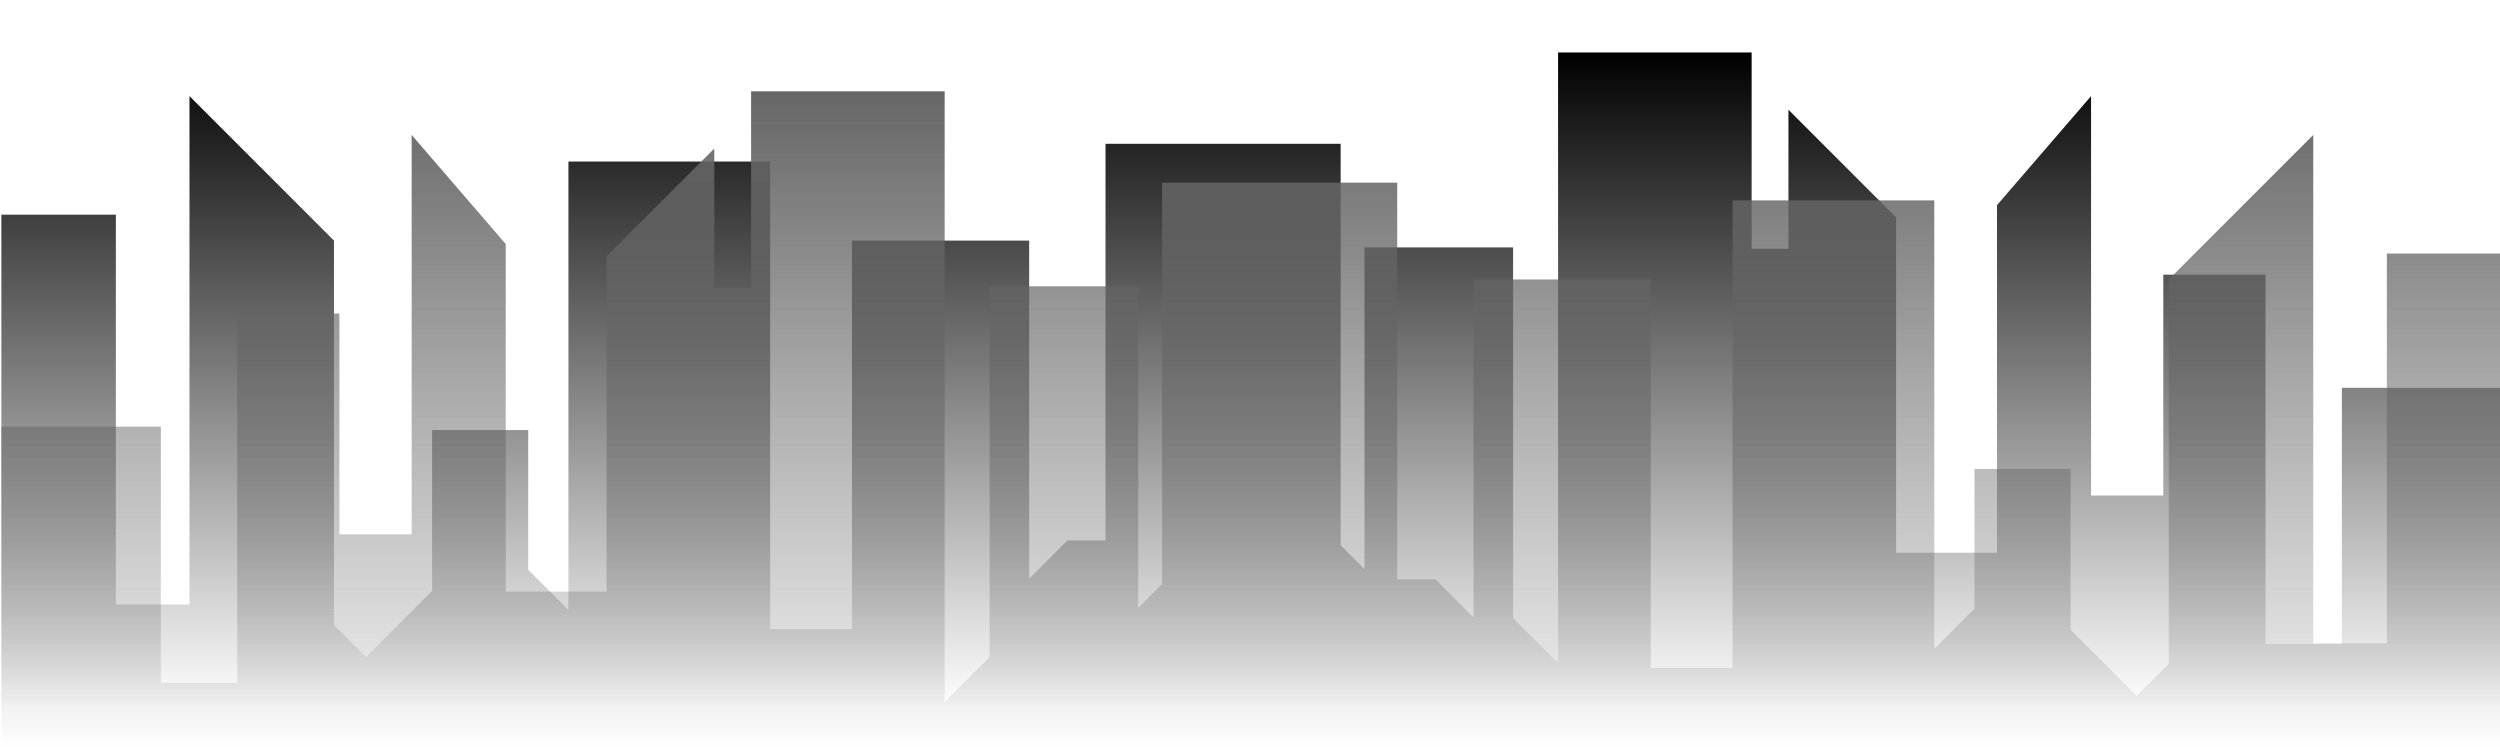 <?xml version="1.0" encoding="utf-8"?>
<!-- Generator: Adobe Illustrator 25.4.1, SVG Export Plug-In . SVG Version: 6.00 Build 0)  -->
<svg version="1.1" id="Layer_1" xmlns="http://www.w3.org/2000/svg" xmlns:xlink="http://www.w3.org/1999/xlink" x="0px" y="0px"
	 viewBox="0 0 917 274" style="enable-background:new 0 0 917 274;" xml:space="preserve">
<style type="text/css">
	.st0{fill:url(#SVGID_1_);}
	.st1{fill:url(#SVGID_00000114036525132774647190000013426434242146426508_);}
</style>
<linearGradient id="SVGID_1_" gradientUnits="userSpaceOnUse" x1="459" y1="259.75" x2="459" y2="19.25">
	<stop  offset="0" style="stop-color:#000000;stop-opacity:0"/>
	<stop  offset="0.141" style="stop-color:#000000;stop-opacity:0.141"/>
	<stop  offset="1" style="stop-color:#000000"/>
</linearGradient>
<polygon class="st0" points="917.5,142.25 859,142.25 859,236.25 831,236.25 831,100.75 793.5,100.75 793.5,181.75 767,181.75 
	767,35.25 732.5,75.25 732.5,202.75 695.5,202.75 695.5,79.75 656,40.25 656,91.25 642.5,91.25 642.5,19.25 571.5,19.25 
	571.5,243.25 555,226.75 555,90.75 500.5,90.75 500.5,208.75 491.75,200 491.75,52.75 405.5,52.75 405.5,198.25 391.5,198.25 
	377.5,212.25 377.5,88.25 312.5,88.25 312.5,230.75 282.5,230.75 282.5,59.25 208.5,59.25 208.5,223.75 193.75,209 193.75,157.75 
	158.5,157.75 158.5,216.75 134.25,241 122.5,229.25 122.5,88.25 69.5,35.25 69.5,221.75 42.5,221.75 42.5,78.75 0.5,78.75 
	0.5,259.75 917.5,259.75 "/>
<linearGradient id="SVGID_00000115487447389376644330000005105034410057091755_" gradientUnits="userSpaceOnUse" x1="459" y1="274" x2="459" y2="33.5">
	<stop  offset="0" style="stop-color:#000000;stop-opacity:0"/>
	<stop  offset="0.034" style="stop-color:#101010;stop-opacity:0.034"/>
	<stop  offset="0.103" style="stop-color:#2B2B2B;stop-opacity:0.103"/>
	<stop  offset="0.183" style="stop-color:#414141;stop-opacity:0.183"/>
	<stop  offset="0.276" style="stop-color:#525252;stop-opacity:0.276"/>
	<stop  offset="0.391" style="stop-color:#5D5D5D;stop-opacity:0.391"/>
	<stop  offset="0.552" style="stop-color:#646464;stop-opacity:0.552"/>
	<stop  offset="1" style="stop-color:#666666"/>
</linearGradient>
<polygon style="fill:url(#SVGID_00000115487447389376644330000005105034410057091755_);" points="0.5,156.5 59,156.5 59,250.5 
	87,250.5 87,115 124.5,115 124.5,196 151,196 151,49.5 185.5,89.5 185.5,217 222.5,217 222.5,94 262,54.5 262,105.5 275.5,105.5 
	275.5,33.5 346.5,33.5 346.5,257.5 363,241 363,105 417.5,105 417.5,223 426.25,214.25 426.25,67 512.5,67 512.5,212.5 526.5,212.5 
	540.5,226.5 540.5,102.5 605.5,102.5 605.5,245 635.5,245 635.5,73.5 709.5,73.5 709.5,238 724.25,223.25 724.25,172 759.5,172 
	759.5,231 783.75,255.25 795.5,243.5 795.5,102.5 848.5,49.5 848.5,236 875.5,236 875.5,93 917.5,93 917.5,274 0.5,274 "/>
</svg>
